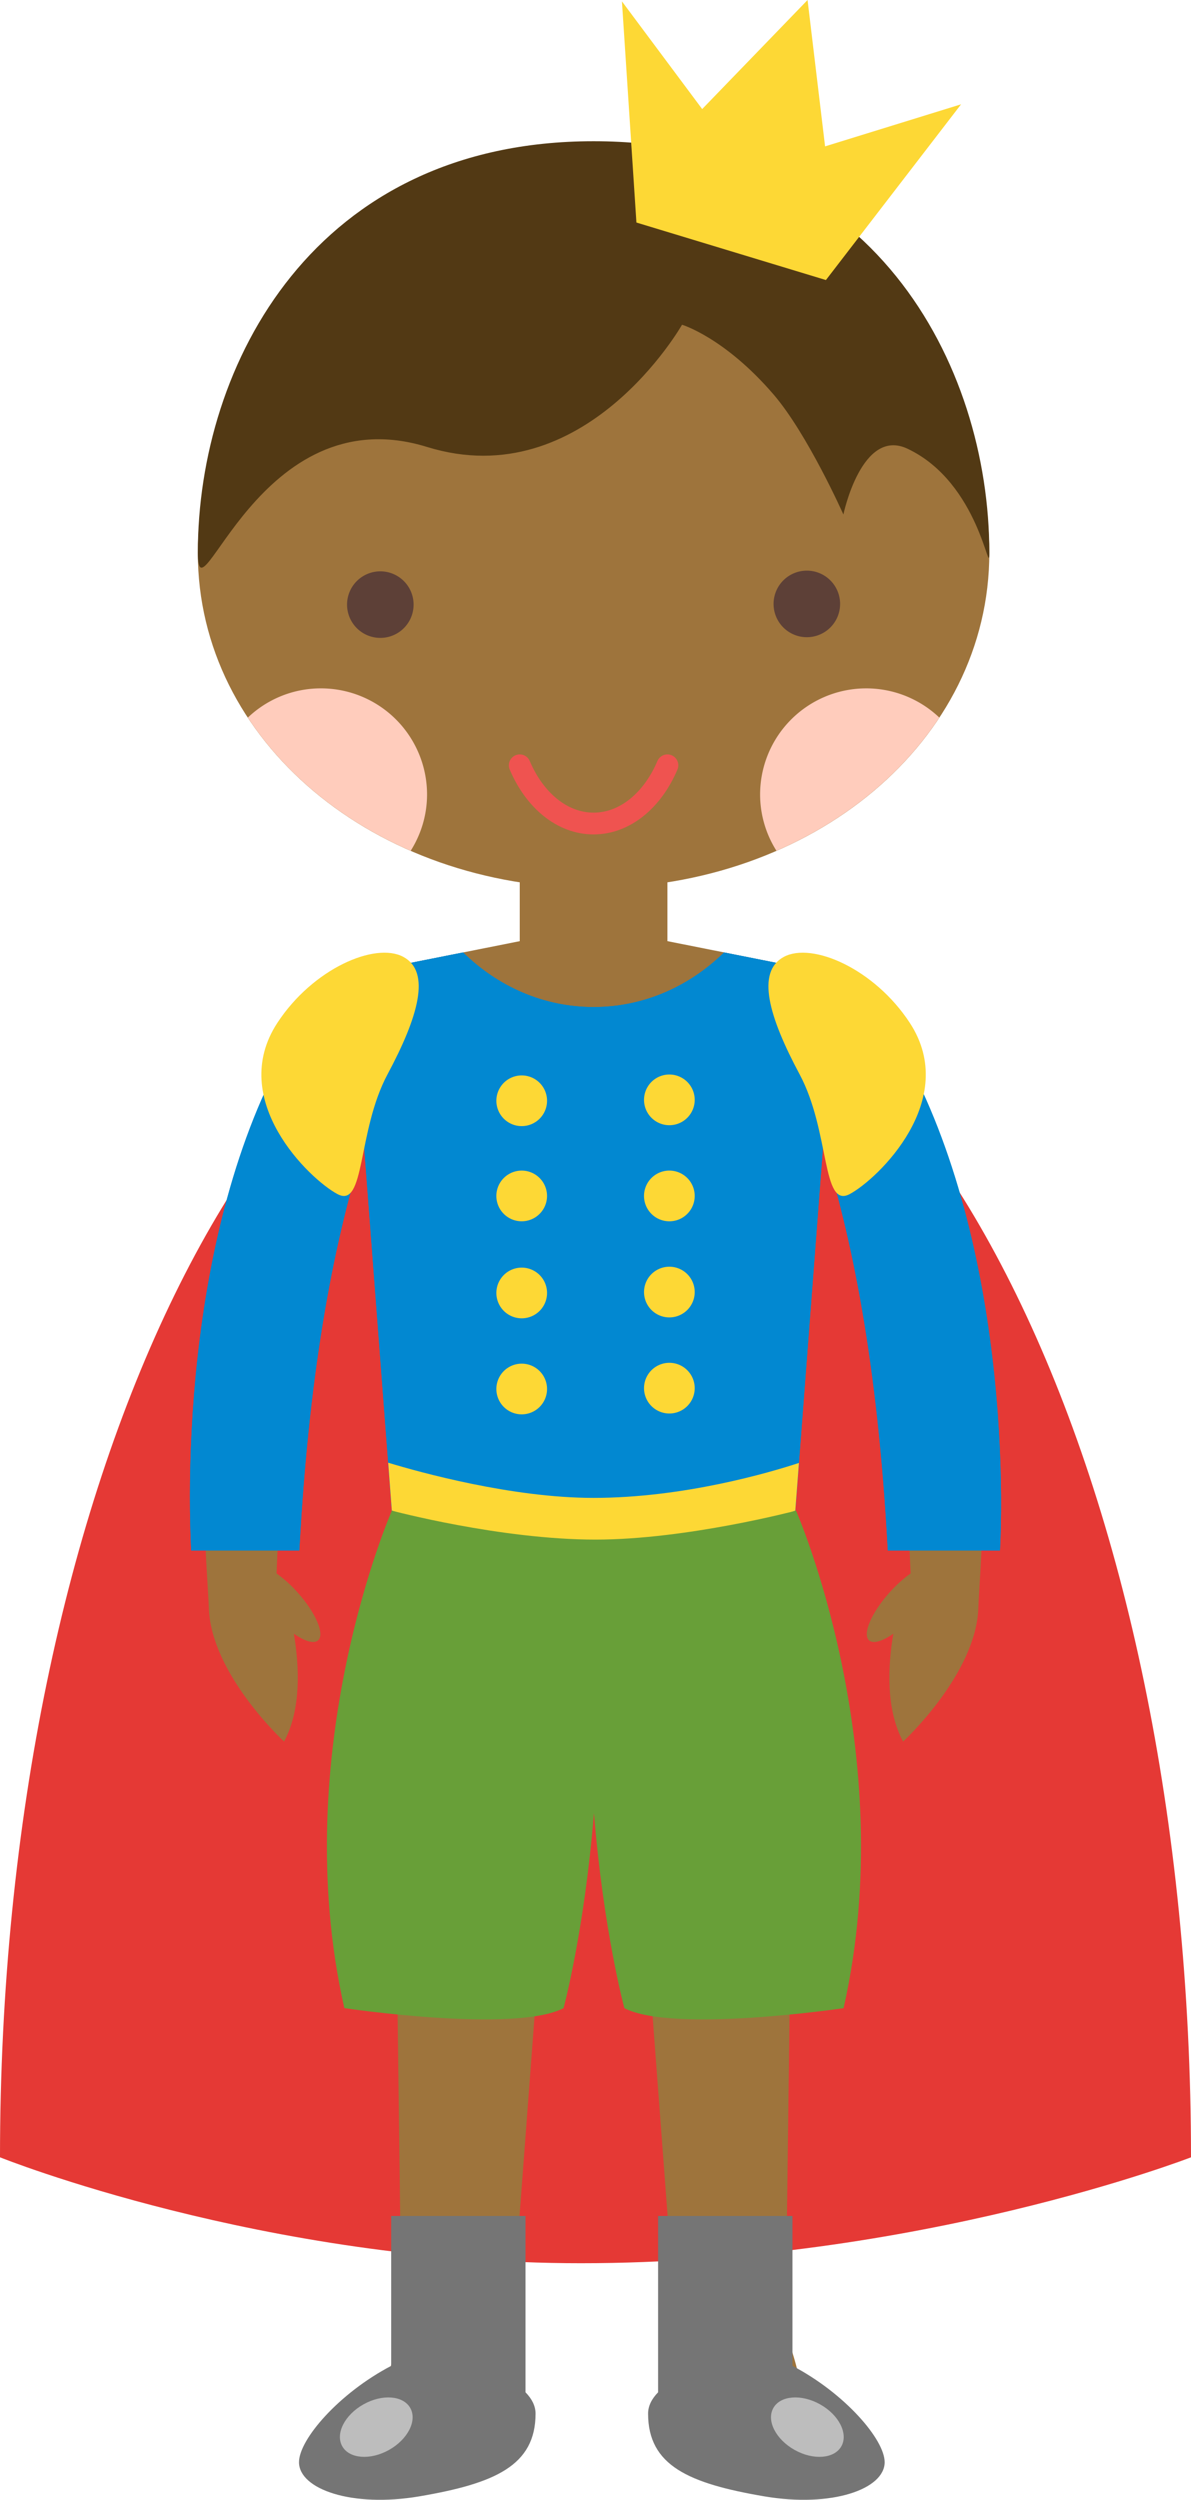 <svg xmlns="http://www.w3.org/2000/svg" width="55.56" height="116.578"><g fill-rule="evenodd" stroke-miterlimit="10" data-paper-data="{&quot;isPaintingLayer&quot;:true}" style="mix-blend-mode:normal"><path fill="#e53935" d="M55.56 100.606s-12.735 4.939-28.462 4.939C12.299 105.545 0 100.606 0 100.606c0-31.404 12.438-56.862 27.78-56.862 15.343 0 27.78 25.458 27.78 56.862"/><path fill="#9e743c" d="M18.514 91.277h6.63l-1.386 18.42c-.128 1.698-4.529 5.71-4.529 5.71-2.648-1.586-.49-6.586-.49-6.586l-.225-17.545z" data-paper-data="{&quot;origPos&quot;:null}"/><path fill="#757575" d="M24.516 111.565c.301.307.468.643.468.993 0 2.426-1.903 3.26-5.426 3.86-3.138.534-5.61-.335-5.61-1.594 0-1.058 1.858-3.214 4.301-4.492v-6.99h6.266v8.224"/><path fill="#bdbdbd" d="M18.15 114.251c-.876.492-1.855.415-2.184-.17-.33-.587.112-1.461.989-1.953.876-.492 1.855-.416 2.185.17.33.587-.113 1.46-.99 1.953"/><path fill="#9e743c" d="m36.867 91.276-.225 17.545s2.158 5-.49 6.586c0 0-4.401-4.012-4.529-5.71l-1.386-18.42h6.63z" data-paper-data="{&quot;origPos&quot;:null}"/><path fill="#757575" d="M30.7 111.566v-8.224h6.268v6.99c2.443 1.278 4.301 3.434 4.301 4.492 0 1.259-2.472 2.128-5.61 1.594-3.524-.6-5.426-1.434-5.426-3.86 0-.35.166-.686.467-.993"/><path fill="#bdbdbd" d="M37.066 114.251c-.877-.493-1.32-1.366-.99-1.953.33-.586 1.308-.662 2.184-.17.877.492 1.32 1.366.99 1.953-.33.585-1.308.662-2.184.17"/><path fill="#9e743c" d="M39.729 45.6c7.849 9.242 5.991 26.759 5.911 29.379-.095 3.092-3.51 6.239-3.51 6.239-.809-1.503-.716-3.501-.457-5.03-.501.349-.934.485-1.131.31-.32-.286.107-1.286.954-2.233.328-.365.669-.667.984-.887-.345-9.526-2.725-15.626-4.083-19.946L37.1 70.449s-7.309 1.68-9.41 1.68c-2.1 0-9.41-1.68-9.41-1.68l-1.296-17.017c-1.358 4.32-3.738 10.419-4.083 19.946.36.257.69.555.983.887.848.947 1.275 1.947.955 2.232-.197.176-.631.04-1.131-.31.259 1.53.352 3.528-.456 5.03 0 0-3.417-3.146-3.51-6.238-.08-2.619-1.94-20.137 5.91-29.378l8.594-1.71v-5.827h6.889v5.826l8.594 1.71" data-paper-data="{&quot;origPos&quot;:null}"/><path fill="#0288d1" d="M39.728 45.6c6.457 7.602 7.208 20.802 6.92 26.705h-5.231c-.476-8.914-1.714-14.717-3.02-18.873L37.1 70.449s-4.56 1.68-9.41 1.68c-4.357 0-9.41-1.68-9.41-1.68l-1.296-17.017c-1.306 4.156-2.544 9.959-3.02 18.873H8.919c-.287-5.903.277-19.103 6.733-26.705l5.952-1.183c1.612 1.582 3.746 2.547 6.086 2.547 2.341 0 4.475-.965 6.087-2.547l5.952 1.183"/><path fill="#0288d1" d="M39.728 45.6c6.457 7.602 7.208 20.802 6.92 26.705h-5.231c-.476-8.914-1.714-14.717-3.02-18.873L37.1 70.449s-4.56 1.68-9.41 1.68c-4.357 0-9.41-1.68-9.41-1.68l-1.296-17.017c-1.306 4.156-2.544 9.959-3.02 18.873H8.919c-.287-5.903.277-19.103 6.733-26.705l5.952-1.183c1.612 1.582 3.746 2.547 6.086 2.547 2.341 0 4.475-.965 6.087-2.547l5.952 1.183"/><path fill="#fdd835" d="M27.684 69.854c4.211 0 8.216-1.181 9.586-1.63l-.17 2.225s-4.56 1.68-9.41 1.68c-4.357 0-9.41-1.679-9.41-1.679l-.17-2.236c1.454.44 5.761 1.64 9.574 1.64m-14.747-22.15c1.658-2.535 4.561-3.783 5.873-3.083 1.313.701.699 2.808-.731 5.478-1.429 2.672-1.024 6.287-2.337 5.587-1.313-.701-5.152-4.393-2.805-7.982m29.507 0c-1.658-2.535-4.561-3.783-5.873-3.083-1.314.701-.7 2.808.73 5.478 1.43 2.672 1.025 6.287 2.338 5.587 1.313-.701 5.151-4.393 2.805-7.982"/><path fill="#689f38" d="M37.135 70.45s4.926 11.22 2.218 23.2c0 0-7.947 1.18-10.227 0 0 0-.969-3.568-1.418-9.096-.45 5.528-1.418 9.095-1.418 9.095-2.281 1.182-10.227 0-10.227 0-2.708-11.979 2.218-23.2 2.218-23.2s5.052 1.35 9.5 1.35c4.253 0 9.354-1.35 9.354-1.35"/><path fill="#9e743c" d="M46.152 25.783c0 8.805-8.266 15.63-18.462 15.63S9.229 34.588 9.229 25.783c0-8.806 8.265-17.51 18.461-17.51 10.196 0 18.462 8.704 18.462 17.51" data-paper-data="{&quot;origPos&quot;:null}"/><path fill="#5d4037" d="M19.294 28.166a1.552 1.552 0 1 0-3.103.077 1.552 1.552 0 0 0 3.103-.077m16.793 0a1.552 1.552 0 1 1 3.104-.004 1.552 1.552 0 0 1-3.104.004"/><path fill="none" stroke="#ef5350" stroke-linecap="round" stroke-linejoin="round" stroke-width="1.016" d="M31.135 35.69c-.689 1.622-1.972 2.715-3.445 2.715-1.472 0-2.755-1.093-3.444-2.715"/><path fill="#ffccbc" d="M14.969 32.102a4.95 4.95 0 0 1 4.953 4.946c0 .967-.283 1.866-.763 2.628-3.197-1.391-5.843-3.548-7.597-6.211a4.93 4.93 0 0 1 3.407-1.363m28.85 1.362c-1.755 2.663-4.401 4.821-7.597 6.213a4.912 4.912 0 0 1-.763-2.63 4.95 4.95 0 0 1 8.36-3.583"/><path fill="#523914" d="M46.152 25.783c0 1.315-.432-3.252-3.812-4.855-2.144-1.018-2.996 3.065-2.996 3.065s-1.665-3.743-3.257-5.596c-2.285-2.659-4.27-3.253-4.27-3.253s-4.528 7.977-11.895 5.7c-7.87-2.434-10.693 8.405-10.693 4.939 0-8.806 5.459-19.197 18.461-19.197 13.017 0 18.462 10.391 18.462 19.197" data-paper-data="{&quot;origPos&quot;:null}"/><path fill="#fdd835" d="m38.529 13.06-8.84-2.682L29.013.064l3.744 5.022L37.673 0l.817 6.826 6.345-1.962zm-6.121 38.233a1.182 1.182 0 1 1-2.364-.002 1.182 1.182 0 0 1 2.364.002m0 4.481a1.182 1.182 0 1 1-2.365-.002 1.182 1.182 0 0 1 2.365.002m0 4.482a1.182 1.182 0 1 1-2.364-.002 1.182 1.182 0 0 1 2.364.002m0 4.481a1.182 1.182 0 1 1-2.364-.001 1.182 1.182 0 0 1 2.364.001m-6.889-13.444a1.182 1.182 0 1 1-2.363.067 1.182 1.182 0 0 1 2.363-.067m0 4.481a1.182 1.182 0 1 1-2.364-.002 1.182 1.182 0 0 1 2.364.002m0 4.482a1.182 1.182 0 1 1-2.363.067 1.182 1.182 0 0 1 2.363-.067m0 4.481a1.182 1.182 0 1 1-2.363.068 1.182 1.182 0 0 1 2.363-.068"/></g></svg>